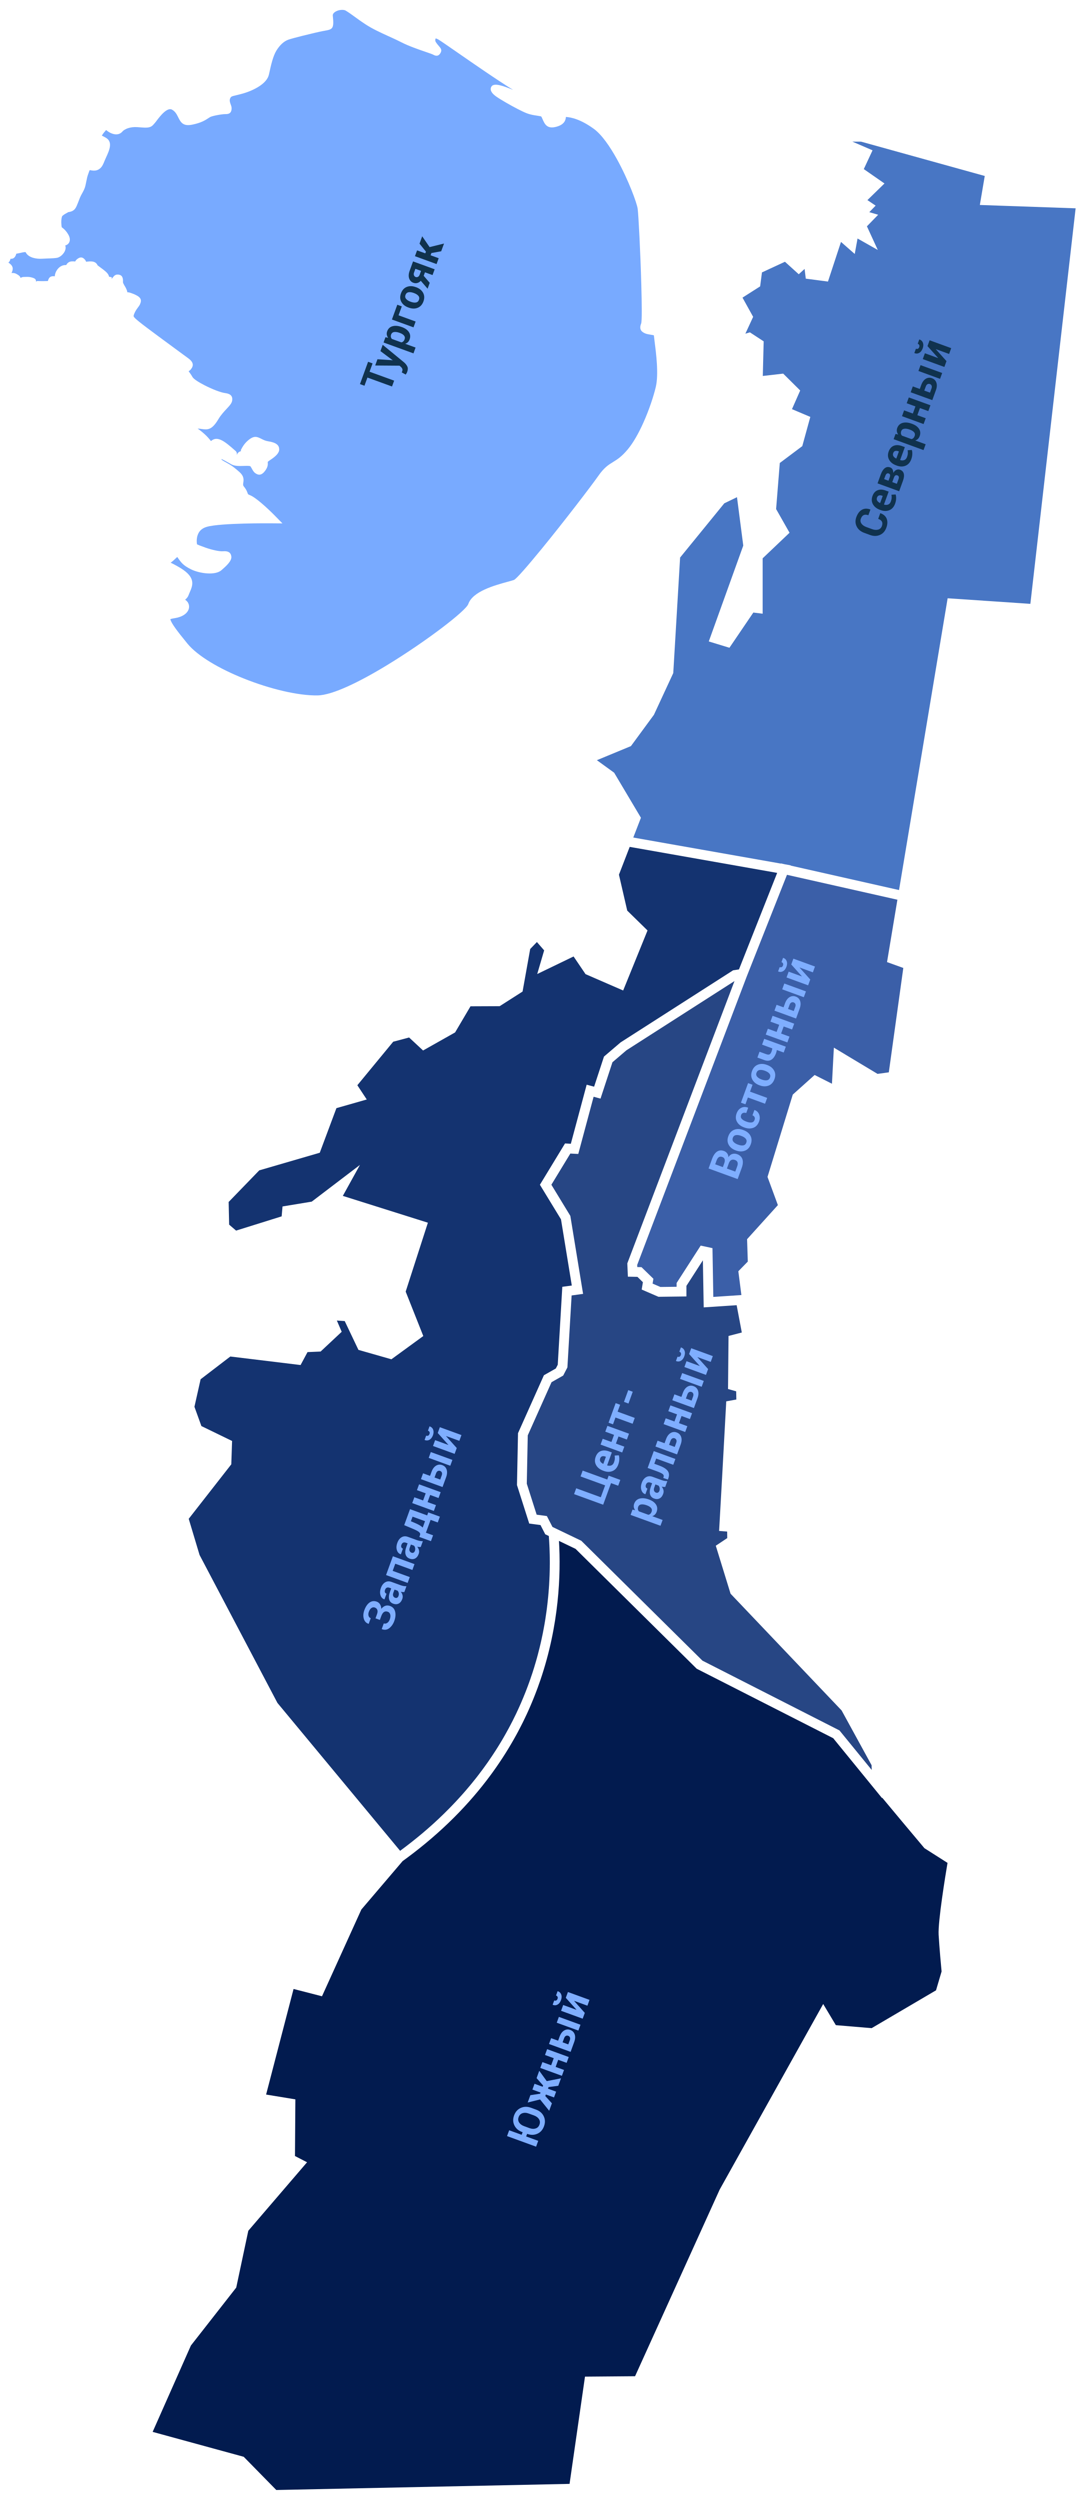 <?xml version="1.0" encoding="UTF-8"?>
<!DOCTYPE svg PUBLIC "-//W3C//DTD SVG 1.1//EN" "http://www.w3.org/Graphics/SVG/1.1/DTD/svg11.dtd">
<!-- Creator: CorelDRAW 2018 (64-Bit) -->
<svg xmlns="http://www.w3.org/2000/svg" xml:space="preserve" width="347px" height="800px" version="1.1" style="shape-rendering:geometricPrecision; text-rendering:geometricPrecision; image-rendering:optimizeQuality; fill-rule:evenodd; clip-rule:evenodd"
viewBox="0 0 347 799.49"
 xmlns:xlink="http://www.w3.org/1999/xlink">
 <defs>
  <style type="text/css">
   <![CDATA[
    .fil3 {fill:#021B4F}
    .fil5 {fill:#143370}
    .fil8 {fill:#274684}
    .fil7 {fill:#3B5FA8}
    .fil2 {fill:#4876C4}
    .fil0 {fill:#78AAFF}
    .fil1 {fill:#10324E;fill-rule:nonzero}
    .fil6 {fill:#7FAEFF;fill-rule:nonzero}
    .fil4 {fill:#7FAEFF;fill-rule:nonzero}
   ]]>
  </style>
 </defs>
 <g id="Слой_x0020_1">
  <g id="_1965466938544">
   <path class="fil0" d="M157.33 27.42c0.83,-1.27 3.87,-0.17 6.93,1.1 -5.45,-3.39 -12.54,-8.31 -17.68,-11.87 -3.13,-2.17 -5.53,-3.83 -6.29,-4.28 -0.37,-0.21 -0.63,-0.31 -0.82,-0.32 -0.01,0 0,0 0,-0.01l0 -0.01c-0.03,0.03 -0.05,0.1 -0.08,0.19 -0.06,0.22 -0.07,0.45 -0.03,0.64 0.09,0.41 0.74,1.17 1.12,1.61 0.65,0.76 1.08,1.27 0.51,2.26l0 0c-0.54,0.93 -1.28,1.11 -2.38,0.48l0 0c-0.21,-0.12 -1.18,-0.46 -2.44,-0.89 -2.24,-0.77 -5.35,-1.84 -7.73,-3.06 -1.35,-0.69 -2.67,-1.29 -3.99,-1.89 -2.6,-1.18 -5.22,-2.38 -7.43,-3.83 -1.61,-1.06 -2.71,-1.86 -3.65,-2.55 -0.91,-0.66 -1.66,-1.22 -2.7,-1.84 -0.37,-0.23 -0.96,-0.29 -1.59,-0.22 -0.53,0.05 -1.06,0.21 -1.52,0.45 -0.39,0.21 -0.71,0.47 -0.89,0.76 -0.11,0.19 -0.17,0.4 -0.14,0.64 0.47,4.27 -0.08,4.36 -2.79,4.84l-0.33 0.06 0 0c-0.97,0.17 -3.85,0.84 -6.52,1.51 -2.06,0.51 -3.94,1.02 -4.63,1.27 -0.67,0.25 -1.35,0.66 -2,1.26 -0.64,0.59 -1.26,1.35 -1.84,2.31 -1.07,1.8 -1.72,4.78 -2.17,6.84l-0.17 0.75c-0.32,1.43 -1.51,2.71 -3.13,3.76 -1.63,1.06 -3.77,1.94 -5.8,2.46 -0.75,0.2 -1.28,0.32 -1.72,0.43 -1.3,0.3 -1.56,0.36 -1.83,1.17 -0.18,0.56 0.08,1.25 0.25,1.73 0.17,0.47 0.31,0.84 0.29,1.31l0 0.01c-0.04,1.18 -0.57,1.82 -2,1.77 -0.52,-0.01 -1.66,0.14 -2.79,0.36 -0.91,0.18 -1.74,0.4 -2.08,0.58 -0.16,0.09 -0.36,0.22 -0.58,0.37 -1,0.65 -2.28,1.49 -5.17,2.07 -3,0.6 -3.69,-0.77 -4.58,-2.57 -0.38,-0.75 -0.83,-1.64 -1.85,-2.22 -1.58,-0.9 -3.88,2.11 -4.96,3.53l0 0.01c-0.22,0.29 -0.4,0.53 -0.58,0.73l-0.06 0.07c-0.67,0.78 -0.99,1.15 -2.02,1.34 -0.66,0.11 -1.41,0.06 -2.85,-0.05l-0.65 -0.05c-1.17,-0.08 -2.13,0.07 -2.9,0.31 -1.05,0.34 -1.66,0.81 -1.86,1.07l-0.13 0.15 0 -0.01c-0.68,0.74 -1.66,0.93 -2.68,0.7 -0.71,-0.16 -1.48,-0.54 -2.13,-1.05l0 0c-0.1,-0.07 -0.2,-0.16 -0.3,-0.25l-0.18 0.21c-0.33,0.37 -0.78,0.89 -1.19,1.58 0.16,0.09 0.31,0.16 0.46,0.24 0.22,0.11 0.44,0.22 0.78,0.42 2.4,1.35 1.15,4.06 0.11,6.33 -0.16,0.36 -0.32,0.7 -0.48,1.09 -0.43,1.1 -0.78,1.87 -1.47,2.45l0 0c-0.81,0.68 -1.75,0.84 -3.18,0.52 -0.13,-0.03 -0.18,0.12 -0.27,0.37 -0.08,0.23 -0.16,0.48 -0.27,0.76 -0.34,0.86 -0.5,1.71 -0.66,2.53 -0.1,0.48 -0.19,0.94 -0.3,1.41 -0.24,0.93 -0.62,1.62 -1.03,2.36 -0.26,0.46 -0.52,0.94 -0.72,1.44l-0.14 0.36c-0.43,1.13 -0.5,1.32 -0.94,2.34 -0.65,1.48 -1.63,1.68 -2.5,1.86 -0.1,0.02 -0.04,-0.06 -0.12,-0.01l0 0c-0.18,0.13 -0.4,0.25 -0.65,0.38 -0.32,0.17 -0.7,0.37 -1.29,0.88 -0.23,0.42 -0.33,1.29 -0.31,2.15 0.02,0.67 0.08,1.25 0.16,1.47 0.56,0.37 1.17,0.98 1.63,1.61 0.29,0.41 0.55,0.84 0.72,1.25l0 0c0.28,0.7 0.32,1.4 0,2 -0.13,0.24 -0.31,0.45 -0.53,0.61 -0.22,0.17 -0.47,0.27 -0.73,0.35 0.04,0.08 0.07,0.17 0.09,0.25l0 0c0.16,0.62 -0.06,1.42 -0.51,2.08 -0.34,0.49 -0.84,1 -1.38,1.3 -0.2,0.11 -0.4,0.2 -0.6,0.26 -0.66,0.18 -1.93,0.22 -3.21,0.26 -0.6,0.02 -1.21,0.04 -1.81,0.08 -0.98,0.07 -2.04,-0.05 -2.91,-0.31 -1.06,-0.33 -1.92,-0.91 -2.29,-1.72 -0.14,-0.31 -1.86,0.27 -3.03,0.42 -0.03,0.1 -0.06,0.22 -0.1,0.33 -0.36,1.02 -0.98,1.38 -1.75,1.29 -0.14,0.63 -0.38,0.98 -0.69,1.23l0.15 0.1c1.58,1.06 1.4,2.13 0.85,3.24 0.52,-0.05 1.03,-0.01 1.51,0.25 0.94,0.49 1.31,0.9 1.38,1.31 0.24,-0.12 0.55,-0.29 0.94,-0.3 0.83,-0.03 1.61,-0.06 2.12,0.04 1.65,0.32 1.96,0.74 1.87,1.47 0.11,-0.1 0.28,-0.22 0.56,-0.21 1.18,0.06 2.53,0.03 3.26,0 0.27,-0.84 0.54,-1.55 1.75,-1.55 0.17,0 0.31,0.02 0.46,0.06 0.01,-0.16 0.03,-0.34 0.07,-0.53 0.18,-0.84 0.59,-1.56 1.1,-2.08 0.64,-0.66 1.47,-1.03 2.27,-1.01 0.07,0 0.16,0 0.25,-0.01 0.12,-0.32 0.37,-0.6 0.74,-0.86 0.54,-0.37 1.35,-0.37 2.11,-0.27 0.12,-0.26 0.32,-0.52 0.64,-0.78l0.01 0c1.04,-0.83 1.82,-0.61 2.49,0.23l0.01 -0.01c0.17,0.22 0.27,0.43 0.34,0.64l0.06 -0.01c1.38,-0.16 2.96,-0.34 3.62,1.16 0,0.02 0.6,0.44 1.22,0.91 0.96,0.71 1.92,1.44 2.26,2.17 0.09,0.2 0.15,0.39 0.19,0.57 0.25,0.03 0.5,0.08 0.75,0.12 0.28,0.04 -0.13,0.78 0.2,0.43 0.05,-0.05 0.13,-0.15 0.2,-0.25 0.44,-0.56 0.82,-1.06 1.74,-1 1.07,0.08 1.67,0.71 1.56,2.37 -0.02,0.29 0.26,0.77 0.53,1.23 0.37,0.62 0.73,1.23 0.87,2.03 0.02,0.11 0.28,-0.01 0.73,0.13 0.51,0.17 1.1,0.36 1.75,0.66 1.93,0.89 2.19,1.74 1.55,3.14 -0.17,0.35 -0.38,0.63 -0.65,0.99 -0.28,0.38 -0.65,0.87 -0.98,1.56 -0.34,0.72 -0.45,1.1 -0.36,1.31 0.17,0.37 0.79,0.9 1.77,1.7 1.8,1.49 10.01,7.5 13.86,10.33l1.87 1.37c1.7,1.26 1.68,2.32 0.89,3.39 -0.24,0.32 -0.51,0.54 -0.81,0.74 0.35,0.47 0.79,1.05 1.23,1.83 0.37,0.67 2.03,1.71 3.97,2.7 2.42,1.24 5.14,2.28 6.44,2.44 1.83,0.22 2.47,1.01 2.31,2.34 -0.11,0.92 -0.84,1.69 -1.79,2.71 -0.8,0.86 -1.83,1.96 -2.61,3.27 -2.15,3.64 -3.52,3.45 -5.47,3.17 -0.37,-0.06 -0.77,-0.12 -1.18,-0.1 0.15,0.1 0.3,0.21 0.45,0.31 1.18,0.86 2.32,1.92 2.93,2.62l0.23 0.27c0.28,0.32 0.49,0.55 0.62,0.8 1.01,-0.91 2.1,-0.99 3.62,-0.19 1.06,0.56 2.38,1.64 4.28,3.33 0.46,0.41 0.44,0.97 0.38,1.33 0.17,-0.52 0.47,-1 1.3,-1.27 0.2,-0.08 -0.1,-0.14 0.04,-0.42 0.44,-0.84 1.01,-1.94 2.29,-3.03 1.96,-1.66 2.9,-1.18 4.42,-0.4l0.01 0c0.5,0.25 1.13,0.57 2.01,0.7 2.36,0.36 3.51,1.13 3.51,2.57l0.01 0c0,1.09 -0.95,2.14 -2.82,3.37 -0.86,0.57 -0.86,0.65 -0.85,0.75 0.04,0.68 0.09,1.44 -0.78,2.66 -1.13,1.57 -2.16,1.61 -3.2,0.85 -0.51,-0.36 -0.79,-0.86 -1.09,-1.41l0 0c-0.2,-0.35 -0.42,-0.76 -0.53,-0.82 -0.28,-0.15 -1.23,-0.12 -2.19,-0.09 -1.38,0.04 -2.77,0.08 -3.81,-0.49l-0.26 -0.15 -0.01 0c-1,-0.57 -2.89,-1.62 -2.94,-1.55 -0.28,0.33 2.35,1.35 3.97,2.65 0.68,0.55 1.3,1.05 1.79,1.5 1.52,1.39 1.36,2.44 1.2,3.55 -0.05,0.34 -0.11,0.69 0.21,1.09 0.81,0.99 1.04,1.68 1.23,2.22 0.06,0.19 0.1,0.3 0.66,0.51 2.44,0.93 7.8,6.35 7.81,6.37l2.64 2.69 -3.76 -0.03c-0.05,0 -16.02,-0.14 -20.42,1.12 -1.35,0.38 -2.15,1.09 -2.61,1.88 -0.77,1.33 -0.7,2.92 -0.56,3.69 0.02,0.1 1.21,0.56 2.68,1.08 2.1,0.75 4.55,1.28 5.67,1.18 1.77,-0.16 2.54,0.54 2.65,1.75 0.12,1.4 -1.74,3.04 -2.94,4.1l-0.26 0.22 0 0c-0.95,0.84 -2.69,1.13 -4.52,1.01 -1.78,-0.11 -3.78,-0.6 -5.19,-1.3 -2.55,-1.28 -3.12,-2.09 -4.41,-3.96 -0.15,0.13 -0.32,0.29 -0.5,0.46 -0.47,0.45 -1,0.94 -1.61,1.38 0.86,0.41 1.92,0.96 3.17,1.72 4.98,3.06 3.91,5.53 2.9,7.83 -0.12,0.29 -0.25,0.57 -0.33,0.81 -0.19,0.56 -0.59,1.05 -1.11,1.49 0.13,0.08 0.25,0.17 0.36,0.27 0.5,0.44 0.79,0.99 0.88,1.58 0.09,0.59 -0.03,1.19 -0.37,1.75 -0.57,0.99 -1.91,1.91 -3.99,2.26 -1.07,0.18 -1.64,0.3 -1.61,0.41 0.29,1.21 1.99,3.53 5.43,7.73 3.3,4.04 10.32,8.11 18.08,11.21 8.31,3.33 17.39,5.52 23.63,5.41 4.81,-0.08 13.57,-4.41 22.35,-9.76 12.67,-7.73 25.14,-17.34 25.88,-19.48 1.4,-4.05 8.37,-5.96 12.54,-7.11 0.82,-0.22 1.52,-0.41 2.05,-0.59 0.76,-0.26 4.41,-4.49 8.81,-9.85 7.21,-8.79 16.14,-20.48 18.21,-23.44 1.89,-2.73 3.29,-3.58 4.84,-4.53 1.25,-0.77 2.62,-1.61 4.61,-3.99 1.81,-2.17 3.51,-5.25 4.96,-8.47 1.89,-4.2 3.32,-8.59 4.01,-11.52 0.95,-4.09 0.09,-10.79 -0.38,-14.43 -0.12,-0.94 -0.21,-1.71 -0.24,-2.06 -0.01,-0.04 -0.66,-0.15 -1.23,-0.24 -0.53,-0.09 -1.04,-0.17 -1.51,-0.36 -1.35,-0.54 -2.03,-1.42 -1.33,-3.19 0.27,-0.66 0.22,-6.12 0.04,-12.65 -0.27,-9.99 -0.9,-22.23 -1.16,-24.09 -0.25,-1.83 -2.95,-9.18 -6.62,-15.83 -2.28,-4.12 -4.89,-7.9 -7.45,-9.75 -4.17,-3.02 -7.23,-3.69 -8.91,-3.78 -0.04,1.13 -0.62,2.4 -2.74,3.05 -3.27,1.02 -4.02,-0.71 -4.78,-2.46 -0.12,-0.26 -0.23,-0.53 -0.34,-0.7 -0.06,-0.1 -0.68,-0.19 -1.48,-0.32 -0.94,-0.14 -2.03,-0.3 -3.26,-0.78 -1.33,-0.51 -4.14,-1.97 -6.55,-3.37 -1.21,-0.7 -2.32,-1.38 -3.1,-1.92 -1.42,-0.99 -2.13,-2.03 -1.68,-3.03l0.12 -0.22z"/>
   <path class="fil1" d="M119.27 116.04l-0.97 2.66 7.87 2.86 -0.68 1.87 -7.87 -2.86 -0.95 2.62 -1.44 -0.53 2.6 -7.14 1.44 0.52zm6 -1.04l0.41 0.06 0.01 -0.04 -3.91 -2.92 0.73 -2.01 6.93 5.7c0.42,0.38 0.74,0.8 0.96,1.26 0.21,0.46 0.2,1.02 -0.05,1.7 -0.05,0.15 -0.12,0.29 -0.19,0.42 -0.08,0.12 -0.17,0.27 -0.29,0.45l-1.28 -0.71c0.03,-0.06 0.06,-0.11 0.09,-0.17 0.03,-0.06 0.05,-0.12 0.07,-0.17 0.11,-0.31 0.13,-0.57 0.03,-0.79 -0.09,-0.22 -0.23,-0.42 -0.42,-0.59l-0.46 -0.42 -7.8 -0.06 0.73 -2 4.44 0.29zm3.43 -10.57c1.02,0.38 1.76,0.91 2.21,1.61 0.45,0.7 0.52,1.48 0.21,2.32 -0.13,0.37 -0.31,0.66 -0.55,0.9 -0.24,0.23 -0.52,0.4 -0.86,0.5l3.32 1.21 -0.67 1.86 -9.58 -3.48 0.61 -1.69 0.86 0.19c-0.23,-0.31 -0.37,-0.64 -0.43,-0.99 -0.06,-0.35 -0.02,-0.71 0.12,-1.1 0.31,-0.85 0.89,-1.4 1.73,-1.62 0.84,-0.23 1.81,-0.15 2.9,0.25l0.13 0.04zm-0.81 1.82c-0.65,-0.23 -1.22,-0.32 -1.71,-0.25 -0.48,0.07 -0.8,0.33 -0.97,0.78 -0.1,0.28 -0.13,0.54 -0.08,0.78 0.04,0.24 0.15,0.46 0.32,0.65l3.03 1.1c0.23,-0.04 0.44,-0.14 0.61,-0.31 0.18,-0.16 0.32,-0.38 0.42,-0.67 0.17,-0.45 0.11,-0.85 -0.17,-1.19 -0.27,-0.34 -0.71,-0.62 -1.32,-0.84l-0.13 -0.05zm0.73 -8.46l-1.04 2.86 5.47 1.99 -0.68 1.86 -6.91 -2.51 1.72 -4.73 1.44 0.53zm2.08 0.35c-1.03,-0.37 -1.77,-0.97 -2.22,-1.78 -0.45,-0.82 -0.49,-1.74 -0.12,-2.75 0.38,-1.03 1,-1.71 1.86,-2.05 0.87,-0.34 1.82,-0.32 2.86,0.06l0.13 0.04c1.04,0.38 1.78,0.98 2.23,1.79 0.44,0.82 0.48,1.74 0.11,2.76 -0.38,1.02 -0.99,1.7 -1.86,2.04 -0.86,0.34 -1.81,0.32 -2.85,-0.06l-0.14 -0.05zm0.81 -1.81c0.63,0.23 1.18,0.3 1.64,0.22 0.46,-0.08 0.79,-0.37 0.96,-0.86 0.18,-0.49 0.12,-0.91 -0.18,-1.27 -0.31,-0.37 -0.77,-0.66 -1.4,-0.89l-0.13 -0.05c-0.62,-0.22 -1.16,-0.29 -1.63,-0.21 -0.47,0.09 -0.79,0.38 -0.97,0.86 -0.17,0.48 -0.11,0.91 0.2,1.27 0.31,0.37 0.77,0.66 1.38,0.88l0.13 0.05zm0.71 -12.93l6.92 2.52 -0.68 1.85 -2.42 -0.88 -0.41 1.12 1.93 2.24 -0.68 1.89 -2.18 -2.53c-0.34,0.36 -0.71,0.59 -1.12,0.7 -0.42,0.11 -0.83,0.09 -1.25,-0.07 -0.67,-0.24 -1.12,-0.71 -1.36,-1.4 -0.23,-0.69 -0.18,-1.49 0.15,-2.4l1.1 -3.04zm0.84 4.99c0.24,0.09 0.48,0.08 0.73,-0.05 0.24,-0.12 0.42,-0.35 0.55,-0.69l0.44 -1.22 -1.81 -0.66 -0.43 1.19c-0.13,0.35 -0.13,0.66 -0.01,0.92 0.12,0.25 0.29,0.43 0.53,0.51zm5.04 -7.67l-0.26 0.72 2.59 0.94 -0.68 1.87 -6.92 -2.52 0.68 -1.86 2.63 0.95 0.21 -0.55 -2.06 -2.55 0.86 -2.36 2.37 3.46 4.62 -1.14 -0.91 2.48 -3.13 0.56z"/>
  </g>
  <g id="_1965466935888">
   <path class="fil2" d="M287.79 284.58l15.56 -93.38 26.48 1.79 14.49 -126.58 -30.66 -1.07 1.57 -9.28 -39.58 -10.98 -2.79 -0.01 6.45 2.78 -2.8 6.01 6.62 4.6 -5.46 5.32 2.63 1.77 -2.03 2.09 2.84 0.83 -3.6 3.7 3.48 7.57 -6.48 -3.67 -0.9 4.95 -4.4 -3.86 -4.17 12.69 -7.1 -0.93 -0.38 -3.12 -1.87 1.71 -4.42 -4 -7.36 3.41 -0.58 4.47 -5.65 3.6 3.41 6.15 -2.49 5.39 1.45 -0.43 4.41 2.88 -0.28 11.08 6.53 -0.75 5.44 5.4 -2.63 5.97 5.87 2.48 -2.57 9.35 -7.2 5.4 -1.18 14.74 4.3 7.58 -8.61 8.19 0 17.72 -2.98 -0.37 -7.65 11.27 -6.61 -2.02 11.04 -30.68 -2.01 -15.49 -4.07 1.97 -14.14 17.35 -2.19 36.97c-2.06,4.45 -4.13,8.9 -6.19,13.35 -2.45,3.34 -4.91,6.68 -7.36,10.02l-10.9 4.51 5.53 4.01c2.86,4.8 5.71,9.61 8.57,14.41l-2.45 6.33 13.91 2.46 33.33 5.88 0.02 -0.06 1.2 0.27 0.04 0.01 0 0 1.9 0.34 -0.03 0.08 34.7 7.83z"/>
   <path class="fil1" d="M281.78 163.98l0.04 0c1,0.34 1.67,0.93 2.01,1.75 0.33,0.83 0.3,1.79 -0.1,2.89 -0.41,1.12 -1.09,1.89 -2.06,2.31 -0.97,0.43 -2.02,0.43 -3.16,0.02l-1.85 -0.68c-1.13,-0.41 -1.94,-1.08 -2.41,-2.01 -0.48,-0.94 -0.52,-1.94 -0.13,-3.03 0.42,-1.14 1.01,-1.92 1.8,-2.36 0.79,-0.44 1.68,-0.46 2.68,-0.08l0.03 0.03 -0.66 1.81c-0.59,-0.22 -1.09,-0.23 -1.49,-0.05 -0.39,0.18 -0.7,0.57 -0.92,1.17 -0.2,0.56 -0.14,1.08 0.2,1.56 0.33,0.47 0.86,0.84 1.57,1.1l1.86 0.68c0.72,0.26 1.36,0.3 1.93,0.14 0.57,-0.17 0.96,-0.54 1.18,-1.13 0.2,-0.56 0.21,-1.03 0.02,-1.41 -0.19,-0.38 -0.59,-0.68 -1.2,-0.9l0.66 -1.81zm4.75 -3.04c-0.38,1.03 -0.99,1.72 -1.83,2.07 -0.85,0.35 -1.77,0.35 -2.76,-0.02l-0.26 -0.09c-1.04,-0.38 -1.78,-0.97 -2.24,-1.77 -0.45,-0.8 -0.5,-1.7 -0.14,-2.68 0.34,-0.93 0.89,-1.54 1.64,-1.82 0.74,-0.3 1.6,-0.27 2.56,0.09l0.97 0.35 -1.5 4.12 0.03 0.03c0.48,0.15 0.92,0.14 1.31,-0.01 0.38,-0.15 0.67,-0.48 0.86,-0.99 0.15,-0.41 0.24,-0.78 0.26,-1.11 0.02,-0.32 0,-0.67 -0.07,-1.04l1.34 -0.09c0.12,0.36 0.18,0.8 0.16,1.33 -0.02,0.53 -0.13,1.07 -0.33,1.63zm-5.79 -1.97c-0.13,0.38 -0.11,0.72 0.07,1.01 0.19,0.3 0.48,0.54 0.89,0.74l0.04 0 0.83 -2.27 -0.14 -0.06c-0.41,-0.14 -0.75,-0.18 -1.05,-0.09 -0.29,0.08 -0.5,0.31 -0.64,0.67zm7.09 -2.02l-6.92 -2.52 1.05 -2.89c0.34,-0.92 0.76,-1.58 1.27,-1.97 0.51,-0.4 1.09,-0.48 1.73,-0.24 0.32,0.11 0.57,0.32 0.74,0.63 0.18,0.31 0.25,0.68 0.24,1.13 0.3,-0.49 0.63,-0.82 1.01,-0.98 0.39,-0.17 0.77,-0.18 1.15,-0.05 0.65,0.24 1.05,0.66 1.21,1.27 0.15,0.61 0.06,1.37 -0.27,2.28l-1.21 3.34zm-2.21 -2.92l1.47 0.54 0.53 -1.47c0.12,-0.33 0.15,-0.6 0.08,-0.8 -0.06,-0.2 -0.21,-0.35 -0.45,-0.43 -0.24,-0.09 -0.45,-0.08 -0.63,0.02 -0.18,0.11 -0.34,0.33 -0.46,0.68l-0.54 1.46zm-1.21 -0.44l0.39 -1.07c0.13,-0.35 0.16,-0.62 0.11,-0.83 -0.05,-0.2 -0.19,-0.34 -0.41,-0.42 -0.25,-0.1 -0.46,-0.08 -0.65,0.06 -0.18,0.13 -0.33,0.37 -0.46,0.73l-0.37 1.02 1.39 0.51zm7.3 -6.88c-0.38,1.03 -0.99,1.72 -1.83,2.07 -0.85,0.35 -1.77,0.34 -2.76,-0.02l-0.26 -0.1c-1.03,-0.37 -1.78,-0.96 -2.23,-1.77 -0.46,-0.8 -0.51,-1.69 -0.15,-2.68 0.34,-0.92 0.89,-1.53 1.64,-1.82 0.74,-0.29 1.6,-0.26 2.57,0.09l0.96 0.35 -1.5 4.12 0.03 0.04c0.49,0.14 0.92,0.13 1.31,-0.02 0.39,-0.15 0.67,-0.48 0.86,-0.98 0.15,-0.42 0.24,-0.79 0.26,-1.11 0.02,-0.33 0,-0.68 -0.06,-1.05l1.33 -0.09c0.13,0.36 0.18,0.81 0.16,1.34 -0.02,0.53 -0.13,1.07 -0.33,1.63zm-5.79 -1.97c-0.13,0.37 -0.11,0.71 0.07,1 0.19,0.3 0.49,0.55 0.9,0.75l0.03 0 0.83 -2.28 -0.14 -0.05c-0.4,-0.15 -0.75,-0.18 -1.05,-0.1 -0.29,0.08 -0.5,0.31 -0.64,0.68zm6.06 -9.36c1.02,0.37 1.76,0.91 2.21,1.61 0.45,0.7 0.52,1.47 0.21,2.32 -0.13,0.36 -0.32,0.66 -0.55,0.89 -0.24,0.24 -0.53,0.4 -0.86,0.51l3.32 1.21 -0.68 1.86 -9.57 -3.49 0.61 -1.68 0.86 0.19c-0.23,-0.31 -0.38,-0.65 -0.43,-0.99 -0.06,-0.35 -0.02,-0.71 0.11,-1.1 0.32,-0.86 0.9,-1.4 1.73,-1.63 0.85,-0.23 1.81,-0.14 2.9,0.25l0.14 0.05zm-0.82 1.82c-0.65,-0.24 -1.22,-0.32 -1.7,-0.25 -0.48,0.07 -0.81,0.33 -0.97,0.77 -0.1,0.29 -0.13,0.55 -0.09,0.79 0.04,0.24 0.15,0.45 0.32,0.65l3.03 1.1c0.24,-0.04 0.45,-0.15 0.62,-0.31 0.18,-0.16 0.31,-0.39 0.42,-0.67 0.16,-0.46 0.11,-0.85 -0.17,-1.19 -0.28,-0.34 -0.72,-0.62 -1.32,-0.84l-0.14 -0.05zm6.68 -7.76l-0.68 1.87 -2.68 -0.98 -0.83 2.28 2.68 0.98 -0.68 1.86 -6.91 -2.52 0.67 -1.86 2.8 1.02 0.83 -2.28 -2.8 -1.02 0.68 -1.86 6.92 2.51zm-3.4 -5.22l0.47 -1.3c0.34,-0.93 0.82,-1.58 1.44,-1.96 0.63,-0.38 1.28,-0.44 1.98,-0.18 0.7,0.25 1.17,0.72 1.41,1.41 0.24,0.7 0.19,1.51 -0.15,2.43l-1.15 3.17 -6.92 -2.51 0.68 -1.88 2.24 0.82zm7.16 -5.11l-0.68 1.87 -6.92 -2.52 0.68 -1.86 6.92 2.51zm-5.73 5.63l1.83 0.66 0.47 -1.3c0.14,-0.38 0.15,-0.69 0.05,-0.94 -0.1,-0.25 -0.29,-0.42 -0.55,-0.52 -0.26,-0.09 -0.52,-0.08 -0.76,0.05 -0.24,0.12 -0.43,0.37 -0.56,0.75l-0.48 1.3zm1.03 -14.24l0.68 -1.86 6.91 2.52 -0.67 1.86 -4.22 -1.54 -0.02 0.04 3.4 3.79 -0.68 1.87 -6.91 -2.52 0.68 -1.87 4.2 1.54 0.02 -0.04 -3.39 -3.79zm-2.63 -2.12l0.04 0c0.55,0.18 0.92,0.53 1.12,1.05 0.2,0.53 0.18,1.12 -0.07,1.8 -0.25,0.67 -0.61,1.15 -1.1,1.43 -0.49,0.27 -1,0.3 -1.53,0.08l-0.04 -0.03 0.5 -1.36c0.22,0.08 0.43,0.08 0.62,0.01 0.2,-0.08 0.34,-0.26 0.44,-0.53 0.1,-0.27 0.1,-0.5 0,-0.68 -0.09,-0.19 -0.25,-0.32 -0.48,-0.4l0.5 -1.37z"/>
  </g>
  <g id="_1965466935728">
   <path class="fil3" d="M184.24 495.41l-5.31 -2.55c0.64,10.75 0.06,26.88 -5.95,44.54 -0.11,0.3 -0.21,0.6 -0.32,0.9l0 0c-0.1,0.3 -0.21,0.6 -0.32,0.9l0 0.01c-0.1,0.3 -0.21,0.6 -0.32,0.9l-0.01 0c-0.11,0.3 -0.22,0.6 -0.33,0.9l-0.01 0.01c-0.11,0.3 -0.23,0.6 -0.34,0.9l-0.01 0.01c-0.11,0.3 -0.23,0.6 -0.35,0.9l-0.01 0.02c-0.12,0.3 -0.24,0.6 -0.36,0.9l-0.01 0.01c-0.12,0.3 -0.25,0.6 -0.37,0.9l-0.01 0.02c-0.12,0.3 -0.25,0.6 -0.38,0.9l-0.01 0.02c-0.13,0.3 -0.26,0.6 -0.39,0.9l-0.01 0.02c-0.13,0.3 -0.27,0.6 -0.4,0.9l-0.01 0.02c-0.14,0.3 -0.28,0.6 -0.41,0.9 -0.15,0.3 -0.29,0.61 -0.44,0.92l-0.01 0.03c-0.14,0.29 -0.28,0.59 -0.43,0.89l-0.01 0.03c-0.15,0.3 -0.3,0.6 -0.44,0.9l-0.02 0.03c-0.15,0.3 -0.3,0.59 -0.45,0.89l-0.02 0.04c-0.15,0.29 -0.3,0.59 -0.46,0.89l0 0c-0.1,0.2 -0.2,0.39 -0.31,0.59l-0.17 0.34 -0.02 0.03c-0.16,0.3 -0.32,0.6 -0.48,0.89 -2.2,4.02 -4.72,8.06 -7.61,12.06l0 0c-0.21,0.29 -0.42,0.57 -0.63,0.86l-0.05 0.07c-6.8,9.22 -15.61,18.27 -26.96,26.65l-0.06 0.04c-0.38,0.28 -0.76,0.56 -1.14,0.83l-13.22 15.51 -12.6 27.76 -9.1 -2.34 -8.79 33.79 9.37 1.54 -0.13 18.13 3.87 2 -18.81 21.92 -3.86 18.18 -14.51 18.54 -12.25 27.64 29.15 7.97 10.43 10.63 93.88 -1.96 4.94 -34.32 16.03 -0.13 27.08 -59.72 0.06 -0.11 33.08 -59.29 4.05 6.77 11.46 0.96 20.61 -12.11 1.78 -6.03c-0.14,-1.42 -0.71,-7.62 -0.95,-11.77 -0.23,-4.24 2.17,-18.96 2.85,-22.98l-7.39 -4.7c-4.55,-5.41 -9.06,-10.79 -13.54,-16.19l0 0.2 -15.17 -18.6 -0.48 -0.6 -43.71 -22.24 -38.78 -38.36z"/>
   <path class="fil4" d="M171.61 674.86c1.14,0.42 1.96,1.12 2.44,2.11 0.48,0.99 0.51,2.07 0.09,3.22 -0.42,1.15 -1.13,1.95 -2.13,2.39 -1.01,0.45 -2.09,0.46 -3.23,0.05l-0.04 -0.02 -0.31 0.84 3.86 1.4 -0.68 1.87 -9.3 -3.39 0.68 -1.86 4 1.45 0.31 -0.83 -0.19 -0.07c-1.14,-0.41 -1.95,-1.12 -2.44,-2.1 -0.49,-0.99 -0.52,-2.05 -0.11,-3.2 0.42,-1.15 1.14,-1.96 2.15,-2.41 1.01,-0.45 2.09,-0.47 3.22,-0.06l1.68 0.61zm-2.37 1.25c-0.72,-0.27 -1.38,-0.3 -1.98,-0.11 -0.59,0.2 -1.01,0.61 -1.24,1.25 -0.23,0.63 -0.18,1.21 0.16,1.73 0.34,0.52 0.87,0.91 1.59,1.17l1.69 0.62c0.74,0.27 1.4,0.31 1.99,0.12 0.6,-0.18 1.01,-0.59 1.24,-1.23 0.23,-0.64 0.18,-1.22 -0.15,-1.74 -0.34,-0.53 -0.87,-0.93 -1.61,-1.2l-1.69 -0.61zm6.36 -8.47l-0.18 0.52 2.6 0.95 -0.67 1.85 -2.61 -0.94 -0.18 0.5 2.11 2.32 -0.87 2.39 -2.93 -3.63 -3.95 0.99 0.86 -2.35 3.12 -0.47 0.14 -0.37 -2.61 -0.95 0.68 -1.86 2.6 0.95 0.15 -0.39 -2.09 -2.37 0.85 -2.35 2.4 3.31 4.56 -0.9 -0.87 2.39 -3.11 0.41zm6.46 -9.61l-0.68 1.86 -2.69 -0.97 -0.82 2.27 2.68 0.98 -0.68 1.87 -6.92 -2.52 0.68 -1.87 2.8 1.02 0.83 -2.27 -2.8 -1.02 0.68 -1.87 6.92 2.52zm-3.4 -5.23l0.47 -1.3c0.34,-0.92 0.82,-1.58 1.44,-1.95 0.63,-0.38 1.28,-0.44 1.98,-0.19 0.7,0.26 1.17,0.73 1.41,1.42 0.24,0.69 0.19,1.5 -0.15,2.43l-1.15 3.17 -6.92 -2.52 0.68 -1.87 2.24 0.81zm7.16 -5.1l-0.68 1.86 -6.92 -2.51 0.68 -1.87 6.92 2.52zm-5.73 5.62l1.82 0.67 0.48 -1.3c0.14,-0.38 0.15,-0.69 0.05,-0.94 -0.1,-0.25 -0.29,-0.43 -0.56,-0.52 -0.26,-0.1 -0.51,-0.08 -0.75,0.04 -0.24,0.13 -0.43,0.38 -0.56,0.76l-0.48 1.29zm1.03 -14.24l0.68 -1.86 6.91 2.52 -0.67 1.86 -4.22 -1.54 -0.02 0.04 3.4 3.8 -0.68 1.86 -6.91 -2.52 0.67 -1.86 4.21 1.53 0.02 -0.04 -3.39 -3.79zm-2.63 -2.11l0.04 0c0.55,0.17 0.92,0.52 1.12,1.05 0.2,0.52 0.18,1.12 -0.07,1.79 -0.25,0.68 -0.61,1.16 -1.1,1.43 -0.49,0.28 -1,0.3 -1.53,0.08l-0.04 -0.03 0.5 -1.36c0.22,0.09 0.43,0.09 0.62,0.01 0.2,-0.08 0.34,-0.25 0.44,-0.53 0.1,-0.27 0.1,-0.5 0,-0.68 -0.09,-0.18 -0.26,-0.31 -0.48,-0.39l0.5 -1.37z"/>
  </g>
  <g id="_1965466936560">
   <path class="fil5" d="M202.77 270.97l-1.2 -0.21 -3.44 8.9 2.65 11.49 6.5 6.36 -7.8 19.21 -12.04 -5.23 -3.83 -5.66 -11.64 5.62 2.22 -7.57 -2.32 -2.67 -2.15 2.23 -2.44 13.62 -7.33 4.68 -9.34 0.04 -4.93 8.36 -10.25 5.78 -4.47 -4.16 -5.09 1.35 -11.48 13.93 3.01 4.56 -9.71 2.77 -5.33 14.27 -19.37 5.64 -9.8 10.12 0.16 7.25 2.22 1.91 14.59 -4.56 0.28 -3.17 9.35 -1.54 15.43 -11.75 -5.48 9.91 27.23 8.58 -7.11 22.05 5.64 14.22 -10.21 7.44 -10.55 -3.01 -4.39 -9.22 -2.52 -0.17 1.55 3.6 -6.75 6.32 -4.19 0.18 -2.22 4.14 -22.49 -2.73 -9.51 7.28 -1.98 8.81 2.23 6.17 9.82 4.77 -0.25 7.47 -13.63 17.44 3.47 11.57 24.93 47.35 39.27 47.33c2.55,-1.88 4.96,-3.79 7.26,-5.72l0.02 -0.02c0.24,-0.21 0.48,-0.41 0.72,-0.62l0.27 -0.23c0.28,-0.24 0.56,-0.49 0.84,-0.73l0.11 -0.1c0.25,-0.22 0.51,-0.45 0.76,-0.67l0.2 -0.18c0.23,-0.2 0.45,-0.4 0.67,-0.6l0.28 -0.26c0.23,-0.21 0.45,-0.42 0.68,-0.63l0.23 -0.21c0.2,-0.19 0.41,-0.39 0.61,-0.58l0.31 -0.3c0.18,-0.17 0.36,-0.34 0.54,-0.51l0.36 -0.35c0.18,-0.18 0.37,-0.36 0.55,-0.54l0.31 -0.31c0.19,-0.18 0.37,-0.37 0.56,-0.56l0.31 -0.31c0.19,-0.19 0.37,-0.37 0.55,-0.56l0.29 -0.3c0.18,-0.19 0.36,-0.37 0.54,-0.56l0.3 -0.32c0.17,-0.17 0.33,-0.34 0.49,-0.51l0.34 -0.37c0.17,-0.18 0.33,-0.35 0.49,-0.53l0.3 -0.33c0.17,-0.18 0.34,-0.37 0.51,-0.56l0.29 -0.32 0.48 -0.54 0.29 -0.33c0.16,-0.19 0.32,-0.37 0.48,-0.55l0.3 -0.35 0.42 -0.5 0.33 -0.39c0.15,-0.17 0.29,-0.35 0.44,-0.52l0.28 -0.34c0.15,-0.18 0.3,-0.37 0.45,-0.55l0.28 -0.35 0.42 -0.52 0.29 -0.36 0.41 -0.52 0.3 -0.39 0.36 -0.47 0.33 -0.44 0.35 -0.46 0.32 -0.42 0.34 -0.47 0.31 -0.42 0.35 -0.49 0.29 -0.4 0.36 -0.5 0.26 -0.37 0.37 -0.54 0.25 -0.37c0.12,-0.16 0.23,-0.33 0.34,-0.5l0.28 -0.41 0.32 -0.48 0.28 -0.43 0.3 -0.46 0.29 -0.44 0.29 -0.46 0.28 -0.44 0.28 -0.45 0.27 -0.44 0.3 -0.49 0.22 -0.36 0.32 -0.53 0.24 -0.41 0.28 -0.48 0.23 -0.4 0.29 -0.51 0.22 -0.39 0.28 -0.5 0.23 -0.42 0.26 -0.47 0.23 -0.42 0.25 -0.47 0.24 -0.45 0.22 -0.43 0.26 -0.5 0.21 -0.4 0.23 -0.46 0.22 -0.45 0.24 -0.49 0.19 -0.38 0.24 -0.49 0.2 -0.42 0.24 -0.53 0.16 -0.33 0.22 -0.49 0.21 -0.46 0.17 -0.38 0.21 -0.47 0.21 -0.47 0.19 -0.45 0.15 -0.36 0.22 -0.52 0.19 -0.44c0.06,-0.14 0.12,-0.28 0.17,-0.43l0.18 -0.44 0.19 -0.46 0.01 -0.03c0.11,-0.26 0.21,-0.53 0.32,-0.8l0 -0.01c0.09,-0.24 0.18,-0.47 0.27,-0.7l0.07 -0.19c0.08,-0.2 0.15,-0.39 0.22,-0.58l0.11 -0.29 0.01 -0.04c0.11,-0.28 0.21,-0.56 0.31,-0.84l0.01 -0.03c0.1,-0.28 0.2,-0.57 0.3,-0.85l0.01 -0.01c0.1,-0.29 0.2,-0.58 0.29,-0.87 0.1,-0.28 0.2,-0.56 0.29,-0.85l0.01 -0.02c0.09,-0.28 0.18,-0.55 0.27,-0.82l0.01 -0.05 0.11 -0.34 0.16 -0.51 0.01 -0.02c0.08,-0.26 0.16,-0.52 0.24,-0.77l0 -0.03 0.15 -0.5 0.11 -0.36 0.14 -0.48 0.11 -0.36 0.14 -0.51 0.1 -0.34 0.12 -0.44 0.11 -0.42 0.11 -0.39 0.11 -0.45 0.1 -0.38 0.12 -0.48 0.08 -0.31 0.13 -0.51 0.09 -0.38 0.1 -0.42 0.1 -0.41 0.1 -0.44 0.09 -0.38 0.09 -0.43 0.09 -0.38 0.09 -0.45 0.08 -0.38 0.09 -0.4 0.08 -0.41 0.09 -0.44 0.06 -0.34 0.09 -0.45 0.07 -0.39 0.07 -0.37 0.08 -0.43 0.07 -0.38 0.07 -0.41 0.07 -0.41 0.06 -0.35 0.07 -0.44 0.06 -0.37 0.05 -0.33 0.07 -0.49 0.04 -0.26 0.07 -0.49 0.05 -0.33 0.06 -0.42 0.04 -0.32 0.07 -0.49 0.02 -0.19 0.07 -0.53 0.04 -0.37 0.05 -0.37 0.04 -0.4 0.04 -0.34 0.04 -0.41 0.04 -0.34 0 -0.04 0.07 -0.65 0.01 -0.08 0.06 -0.66 0 -0.06 0.01 -0.08 0.06 -0.63 0.05 -0.7 0 -0.01 0.06 -0.7 0 -0.01 0.04 -0.68 0.01 -0.03 0.04 -0.66c0.02,-0.4 0.04,-0.79 0.06,-1.19l0.01 -0.17 0.01 -0.09 0.02 -0.58 0 -0.05 0.03 -0.58 0 -0.04 0.02 -0.52 0 -0.17 0.02 -0.53 0 -0.11 0.01 -0.43 0.01 -0.27 0 -0.38 0.01 -0.23 0 -0.39 0 -0.29 0.01 -0.36 0 -0.21 0 -0.45 0 -0.2 0 -0.34 -0.01 -0.28 0 -0.39 0 -0.17 -0.01 -0.47 0 -0.11 -0.01 -0.47 0 -0.12 -0.02 -0.47 0 -0.13 -0.01 -0.37 -0.01 -0.3 -0.01 -0.24 -0.01 -0.3 -0.01 -0.31 -0.01 -0.19 -0.02 -0.38 0 -0.14 -0.03 -0.45 0 -0.01 -0.02 -0.5 -0.01 -0.07 -0.02 -0.44 -0.01 -0.13 -0.03 -0.36 0 -0.05 -0.03 -0.39 0 -0.11 -0.01 -0.15 -0.03 -0.34 0 -0.01 -1.14 -0.54 -1.52 -2.96 -3.61 -0.48c-1.31,-4.1 -2.62,-8.21 -3.92,-12.31 0.11,-5.54 0.22,-11.08 0.33,-16.61 2.76,-6.18 5.53,-12.36 8.29,-18.54l3.81 -2.16 0.62 -1.2 1.46 -24.94 3.04 -0.41 -3.46 -21.18 -6.75 -11.07 8.04 -13.22 1.86 0.1 5.07 -18.9 2.38 0.64 3.16 -9.64 5.32 -4.54c12,-7.7 24.01,-15.38 36.02,-23.07l1.87 -0.28 12.23 -30.89 -46.01 -8.12z"/>
   <path class="fil6" d="M120.66 516.38c0.22,-0.59 0.26,-1.06 0.13,-1.43 -0.13,-0.36 -0.4,-0.62 -0.81,-0.77 -0.36,-0.13 -0.71,-0.08 -1.06,0.14 -0.35,0.23 -0.64,0.64 -0.85,1.23 -0.17,0.46 -0.2,0.89 -0.09,1.28 0.11,0.39 0.35,0.64 0.7,0.77l-0.66 1.81 -0.04 -0.01c-0.78,-0.25 -1.29,-0.8 -1.53,-1.65 -0.23,-0.84 -0.17,-1.75 0.18,-2.72 0.41,-1.14 0.97,-1.95 1.67,-2.45 0.7,-0.49 1.48,-0.58 2.33,-0.27 0.43,0.16 0.77,0.44 1.02,0.84 0.25,0.41 0.39,0.89 0.41,1.45 0.39,-0.48 0.81,-0.8 1.29,-0.97 0.47,-0.16 0.97,-0.14 1.51,0.05 0.85,0.32 1.4,0.91 1.62,1.8 0.23,0.88 0.14,1.89 -0.27,3.03 -0.36,0.98 -0.9,1.74 -1.61,2.29 -0.72,0.54 -1.51,0.64 -2.37,0.3l-0.04 -0.02 0.66 -1.81c0.36,0.13 0.73,0.08 1.1,-0.16 0.36,-0.24 0.64,-0.61 0.82,-1.12 0.22,-0.61 0.27,-1.13 0.15,-1.57 -0.12,-0.44 -0.37,-0.74 -0.76,-0.88 -0.49,-0.18 -0.91,-0.15 -1.25,0.08 -0.34,0.23 -0.62,0.65 -0.85,1.27l-0.46 1.26 -1.4 -0.51 0.46 -1.26zm8.77 -7.15c-0.18,0.01 -0.37,0.01 -0.56,0 -0.2,-0.02 -0.39,-0.05 -0.58,-0.09 0.27,0.31 0.46,0.67 0.56,1.06 0.11,0.4 0.08,0.81 -0.07,1.25 -0.27,0.72 -0.66,1.21 -1.17,1.47 -0.52,0.26 -1.1,0.27 -1.74,0.03 -0.68,-0.24 -1.11,-0.7 -1.29,-1.35 -0.19,-0.66 -0.09,-1.49 0.27,-2.49l0.38 -1.05 -0.55 -0.2c-0.33,-0.12 -0.62,-0.13 -0.87,-0.02 -0.24,0.11 -0.43,0.34 -0.55,0.68 -0.11,0.3 -0.13,0.56 -0.04,0.78 0.09,0.22 0.26,0.37 0.51,0.46l-0.65 1.8 -0.04 0c-0.6,-0.18 -1.01,-0.62 -1.24,-1.31 -0.22,-0.7 -0.18,-1.48 0.14,-2.35 0.3,-0.83 0.75,-1.42 1.36,-1.79 0.6,-0.36 1.29,-0.4 2.07,-0.11l2.86 1.04c0.33,0.12 0.64,0.2 0.94,0.26 0.3,0.05 0.62,0.08 0.94,0.07l-0.68 1.86zm-1.87 1.26c0.12,-0.33 0.15,-0.65 0.08,-0.96 -0.07,-0.32 -0.2,-0.56 -0.37,-0.73l-0.98 -0.36 -0.39 1.05c-0.14,0.4 -0.15,0.73 -0.03,1.01 0.12,0.27 0.33,0.46 0.61,0.56 0.24,0.09 0.45,0.08 0.64,-0.02 0.2,-0.1 0.35,-0.29 0.44,-0.55zm5.12 -10.2l-0.67 1.87 -5.48 -2 -0.83 2.29 5.47 1.99 -0.68 1.87 -6.91 -2.52 2.19 -6.02 6.91 2.52zm2 -5.48c-0.18,0.01 -0.37,0.01 -0.56,-0.01 -0.2,-0.01 -0.39,-0.04 -0.58,-0.08 0.27,0.31 0.46,0.67 0.56,1.06 0.11,0.4 0.08,0.81 -0.07,1.25 -0.27,0.72 -0.66,1.21 -1.17,1.47 -0.52,0.25 -1.1,0.27 -1.74,0.03 -0.68,-0.25 -1.11,-0.7 -1.29,-1.36 -0.19,-0.65 -0.1,-1.48 0.27,-2.48l0.38 -1.05 -0.55 -0.2c-0.33,-0.12 -0.62,-0.13 -0.87,-0.02 -0.24,0.11 -0.43,0.33 -0.56,0.68 -0.11,0.3 -0.12,0.56 -0.03,0.78 0.09,0.22 0.26,0.37 0.51,0.46l-0.65 1.8 -0.04 0c-0.6,-0.18 -1.01,-0.62 -1.24,-1.32 -0.22,-0.69 -0.18,-1.47 0.14,-2.34 0.3,-0.83 0.75,-1.43 1.36,-1.79 0.6,-0.36 1.29,-0.4 2.07,-0.11l2.86 1.04c0.32,0.11 0.64,0.2 0.94,0.25 0.3,0.06 0.62,0.09 0.94,0.08l-0.68 1.86zm-1.87 1.25c0.12,-0.32 0.14,-0.64 0.07,-0.95 -0.06,-0.32 -0.19,-0.56 -0.37,-0.73l-0.98 -0.36 -0.38 1.05c-0.14,0.4 -0.15,0.73 -0.03,1 0.12,0.28 0.33,0.47 0.61,0.57 0.24,0.09 0.45,0.08 0.64,-0.02 0.2,-0.1 0.34,-0.29 0.44,-0.56zm1.58 -4.91l0 -0.01 0.07 -0.2c0.12,-0.33 0,-0.64 -0.35,-0.93 -0.35,-0.29 -1,-0.62 -1.94,-1.02l-2.78 -1.17 1.86 -5.12 5.49 2 0.35 -0.96 3.72 1.36 -0.68 1.86 -2.29 -0.83 -1.5 4.11 2.29 0.83 -0.68 1.87 -3.72 -1.35 0.16 -0.44zm-1.54 -4.02c0.56,0.24 1.04,0.47 1.45,0.71 0.41,0.24 0.75,0.49 1.02,0.75l0.74 -2.04 -3.99 -1.45 -0.54 1.47 1.32 0.56zm8.21 -9.86l-0.68 1.87 -2.68 -0.98 -0.83 2.28 2.69 0.97 -0.68 1.87 -6.92 -2.52 0.68 -1.86 2.8 1.02 0.83 -2.28 -2.8 -1.02 0.68 -1.86 6.91 2.51zm-3.4 -5.22l0.48 -1.3c0.33,-0.93 0.82,-1.58 1.44,-1.96 0.62,-0.38 1.28,-0.44 1.97,-0.19 0.71,0.26 1.18,0.73 1.42,1.42 0.23,0.69 0.18,1.5 -0.15,2.43l-1.16 3.17 -6.91 -2.52 0.68 -1.87 2.23 0.82zm7.16 -5.11l-0.68 1.87 -6.91 -2.52 0.68 -1.86 6.91 2.51zm-5.72 5.63l1.82 0.66 0.47 -1.3c0.14,-0.38 0.16,-0.69 0.05,-0.94 -0.1,-0.25 -0.28,-0.42 -0.55,-0.52 -0.26,-0.09 -0.51,-0.08 -0.75,0.04 -0.24,0.13 -0.43,0.38 -0.57,0.76l-0.47 1.3zm1.03 -14.24l0.67 -1.86 6.92 2.52 -0.68 1.85 -4.22 -1.53 -0.02 0.04 3.41 3.79 -0.68 1.87 -6.92 -2.52 0.68 -1.87 4.21 1.53 0.02 -0.03 -3.39 -3.79zm-2.64 -2.12l0.04 0c0.55,0.18 0.93,0.53 1.13,1.05 0.19,0.53 0.17,1.12 -0.07,1.8 -0.25,0.67 -0.62,1.15 -1.11,1.43 -0.49,0.27 -1,0.3 -1.53,0.08l-0.03 -0.03 0.49 -1.36c0.23,0.08 0.44,0.08 0.63,0.01 0.19,-0.08 0.34,-0.26 0.44,-0.54 0.1,-0.26 0.1,-0.49 0,-0.67 -0.1,-0.19 -0.26,-0.32 -0.49,-0.4l0.5 -1.37z"/>
  </g>
  <g id="_1965466934960">
   <path class="fil7" d="M286.34 293.26l0 0 0.93 -5.59 -35.35 -7.97 -12.86 32.48 -35.09 92.37 0.03 0.68 1.35 0.03 3.81 3.71 -0.26 1.55 2.5 1.08 5.19 -0.06 0 -1.21 7.71 -11.97 3.77 0.81 0.27 15.61 8.65 -0.57 0.34 -0.03 -0.98 -7.61 3.03 -3.1 -0.23 -7.16 9.86 -10.91 -3.32 -9.02c2.7,-8.78 5.4,-17.56 8.09,-26.35l6.99 -6.27 5.55 2.8 0.61 -11.55 13.98 8.4 3.61 -0.5 4.64 -33.4 -5.21 -1.88 2.39 -14.37z"/>
   <path class="fil4" d="M236.13 377.07l-9.31 -3.39 1.11 -3.05c0.4,-1.09 0.92,-1.87 1.57,-2.33 0.66,-0.45 1.4,-0.53 2.25,-0.22 0.42,0.15 0.76,0.4 1.02,0.75 0.26,0.34 0.39,0.76 0.41,1.25 0.31,-0.55 0.72,-0.89 1.23,-1.04 0.5,-0.15 1.02,-0.13 1.55,0.06 0.89,0.33 1.45,0.87 1.7,1.62 0.24,0.76 0.17,1.67 -0.22,2.75l-1.31 3.6zm-3.44 -3.36l2.68 0.97 0.63 -1.73c0.18,-0.49 0.21,-0.91 0.09,-1.25 -0.12,-0.34 -0.39,-0.58 -0.81,-0.74 -0.45,-0.16 -0.85,-0.16 -1.18,0.01 -0.34,0.17 -0.6,0.51 -0.79,1.02l-0.62 1.72zm-1.29 -0.47l0.45 -1.25c0.18,-0.5 0.22,-0.92 0.11,-1.26 -0.1,-0.35 -0.35,-0.59 -0.74,-0.73 -0.44,-0.16 -0.8,-0.14 -1.11,0.06 -0.3,0.19 -0.55,0.56 -0.74,1.1l-0.43 1.18 2.46 0.9zm4.08 -5.36c-1.03,-0.38 -1.77,-0.97 -2.22,-1.79 -0.45,-0.81 -0.49,-1.73 -0.11,-2.75 0.37,-1.02 0.99,-1.7 1.86,-2.04 0.86,-0.35 1.81,-0.33 2.85,0.05l0.13 0.05c1.04,0.38 1.78,0.97 2.23,1.79 0.44,0.82 0.48,1.73 0.11,2.75 -0.37,1.02 -0.99,1.7 -1.86,2.04 -0.86,0.34 -1.81,0.32 -2.85,-0.05l-0.14 -0.05zm0.81 -1.82c0.63,0.23 1.18,0.31 1.64,0.23 0.47,-0.09 0.79,-0.38 0.97,-0.87 0.17,-0.48 0.11,-0.91 -0.19,-1.27 -0.3,-0.36 -0.77,-0.66 -1.4,-0.88l-0.13 -0.05c-0.62,-0.23 -1.16,-0.3 -1.63,-0.21 -0.46,0.08 -0.79,0.37 -0.96,0.85 -0.18,0.49 -0.11,0.91 0.19,1.27 0.31,0.37 0.77,0.66 1.38,0.89l0.13 0.04zm5.26 -7.94c0.12,-0.32 0.12,-0.62 -0.01,-0.88 -0.12,-0.26 -0.34,-0.45 -0.67,-0.57l0.62 -1.7 0.05 0c0.7,0.24 1.19,0.71 1.47,1.42 0.27,0.71 0.26,1.46 -0.02,2.25 -0.38,1.02 -0.99,1.7 -1.85,2.02 -0.86,0.31 -1.79,0.29 -2.81,-0.08l-0.19 -0.07c-1.02,-0.37 -1.75,-0.95 -2.21,-1.75 -0.46,-0.79 -0.5,-1.7 -0.13,-2.72 0.31,-0.84 0.8,-1.43 1.47,-1.77 0.68,-0.34 1.41,-0.36 2.19,-0.05l0.04 0.02 -0.62 1.7c-0.36,-0.13 -0.69,-0.14 -1,-0.04 -0.3,0.11 -0.52,0.33 -0.64,0.66 -0.17,0.49 -0.11,0.9 0.21,1.24 0.31,0.34 0.77,0.62 1.37,0.84l0.19 0.07c0.61,0.23 1.15,0.3 1.6,0.24 0.45,-0.06 0.77,-0.34 0.94,-0.83zm-0.65 -11.24l-0.81 2.21 5.49 2 -0.68 1.87 -5.49 -2 -0.79 2.18 -1.43 -0.52 2.28 -6.26 1.43 0.52zm2.17 0.16c-1.03,-0.38 -1.77,-0.97 -2.22,-1.79 -0.45,-0.81 -0.49,-1.73 -0.12,-2.75 0.37,-1.02 0.99,-1.7 1.86,-2.04 0.87,-0.34 1.82,-0.33 2.85,0.05l0.14 0.05c1.04,0.38 1.78,0.98 2.22,1.79 0.45,0.82 0.48,1.73 0.11,2.75 -0.37,1.02 -0.99,1.71 -1.85,2.05 -0.87,0.33 -1.82,0.32 -2.86,-0.06l-0.13 -0.05zm0.81 -1.81c0.63,0.23 1.18,0.3 1.64,0.22 0.46,-0.09 0.78,-0.37 0.96,-0.87 0.18,-0.48 0.11,-0.9 -0.19,-1.26 -0.3,-0.37 -0.77,-0.66 -1.39,-0.89l-0.14 -0.05c-0.61,-0.22 -1.15,-0.29 -1.62,-0.21 -0.47,0.09 -0.79,0.37 -0.97,0.86 -0.18,0.48 -0.11,0.9 0.2,1.27 0.31,0.36 0.76,0.66 1.38,0.88l0.13 0.05zm7.67 -10.53l-0.68 1.87 -2.2 -0.8c-0.02,0.17 -0.05,0.34 -0.1,0.51 -0.04,0.17 -0.09,0.33 -0.14,0.47 -0.38,1.02 -0.88,1.73 -1.51,2.12 -0.64,0.4 -1.41,0.43 -2.3,0.1l-2.17 -0.79 0.68 -1.86 2.17 0.79c0.46,0.16 0.81,0.18 1.06,0.04 0.24,-0.13 0.45,-0.44 0.63,-0.92 0.06,-0.16 0.1,-0.32 0.14,-0.48 0.04,-0.16 0.08,-0.33 0.1,-0.5l-3.28 -1.2 0.68 -1.86 6.92 2.51zm2.68 -7.36l-0.68 1.86 -2.69 -0.97 -0.82 2.27 2.68 0.98 -0.68 1.86 -6.92 -2.51 0.68 -1.87 2.8 1.02 0.83 -2.28 -2.8 -1.01 0.68 -1.87 6.92 2.52zm-3.4 -5.23l0.47 -1.3c0.34,-0.93 0.82,-1.58 1.44,-1.96 0.63,-0.37 1.28,-0.44 1.98,-0.18 0.7,0.25 1.17,0.73 1.41,1.42 0.24,0.69 0.19,1.5 -0.15,2.43l-1.15 3.17 -6.92 -2.52 0.68 -1.87 2.24 0.81zm7.16 -5.1l-0.68 1.86 -6.92 -2.52 0.68 -1.86 6.92 2.52zm-5.73 5.62l1.83 0.66 0.47 -1.29c0.14,-0.38 0.15,-0.7 0.05,-0.95 -0.1,-0.25 -0.29,-0.42 -0.56,-0.52 -0.25,-0.09 -0.51,-0.08 -0.75,0.05 -0.24,0.12 -0.43,0.37 -0.56,0.75l-0.48 1.3zm1.03 -14.24l0.68 -1.86 6.91 2.52 -0.67 1.86 -4.22 -1.54 -0.02 0.04 3.4 3.79 -0.68 1.87 -6.91 -2.52 0.68 -1.86 4.2 1.53 0.02 -0.04 -3.39 -3.79zm-2.63 -2.11l0.04 0c0.55,0.17 0.92,0.52 1.12,1.05 0.2,0.52 0.18,1.12 -0.07,1.79 -0.25,0.68 -0.61,1.15 -1.1,1.43 -0.49,0.28 -1,0.3 -1.53,0.08l-0.04 -0.03 0.5 -1.36c0.22,0.08 0.43,0.09 0.62,0.01 0.2,-0.08 0.34,-0.26 0.44,-0.53 0.1,-0.27 0.1,-0.5 0,-0.68 -0.09,-0.18 -0.26,-0.31 -0.48,-0.4l0.5 -1.36z"/>
  </g>
  <g id="_1965466935248">
   <path class="fil8" d="M279.04 566.16l-10.32 -12.65 -43.86 -22.33 -38.78 -38.36 -0.24 -0.12 -8.99 -4.31 0 0 -1.79 -3.48 -3.27 -0.44 -3.16 -9.92 0.31 -15.46 7.61 -17.02 3.73 -2.12 1.35 -2.61 1.35 -23.03 3.67 -0.5c-1.36,-8.32 -2.72,-16.64 -4.08,-24.96l-6.07 -9.97 6.07 -9.98 2.54 0.13 4.91 -18.31 2.21 0.6 3.82 -11.64 4.47 -3.82 34.6 -22.16 -34.31 90.34 0.18 4.26 3.06 0.06 1.75 1.71 -0.39 2.35 5.36 2.32 8.96 -0.11 0 -3.39 5.27 -8.18 0.26 15.07 10.55 -0.7 1.65 8.74 -4.25 1.1 -0.16 16.98 2.61 0.74 0.05 2.62 -3.23 0.59 -1.34 24.55 -0.95 16.92 2.58 0.2 0.03 2.09 -3.67 2.44 4.73 15.36c11.85,12.45 23.7,24.9 35.55,37.36l9.59 17.51 0.04 1.53z"/>
   <path class="fil4" d="M183.77 477.89l0.68 -1.87 7.87 2.87 1.39 -3.8 -7.87 -2.86 0.68 -1.87 7.87 2.86 0.45 -1.24 3.73 1.36 -0.68 1.86 -2.29 -0.83 -2.52 6.91 -9.31 -3.39zm14.14 -9.46c-0.38,1.03 -0.99,1.72 -1.83,2.07 -0.84,0.35 -1.76,0.34 -2.76,-0.02l-0.25 -0.09c-1.04,-0.38 -1.79,-0.97 -2.24,-1.77 -0.46,-0.81 -0.51,-1.7 -0.14,-2.69 0.34,-0.92 0.88,-1.53 1.63,-1.82 0.75,-0.29 1.6,-0.26 2.57,0.09l0.96 0.35 -1.5 4.12 0.04 0.04c0.48,0.14 0.91,0.14 1.3,-0.01 0.39,-0.16 0.68,-0.49 0.86,-0.99 0.15,-0.42 0.24,-0.79 0.26,-1.11 0.02,-0.33 0,-0.67 -0.06,-1.05l1.33 -0.09c0.13,0.36 0.18,0.81 0.16,1.34 -0.02,0.53 -0.13,1.07 -0.33,1.63zm-5.78 -1.97c-0.14,0.37 -0.12,0.71 0.07,1.01 0.18,0.29 0.48,0.54 0.89,0.74l0.04 0 0.83 -2.28 -0.15 -0.05c-0.4,-0.15 -0.75,-0.18 -1.04,-0.1 -0.29,0.08 -0.51,0.31 -0.64,0.68zm9.22 -7.91l-0.68 1.87 -2.68 -0.98 -0.83 2.28 2.69 0.98 -0.68 1.86 -6.92 -2.52 0.68 -1.86 2.8 1.02 0.83 -2.28 -2.8 -1.02 0.68 -1.86 6.91 2.51zm-2.84 -9.26l-0.81 2.21 5.49 2 -0.68 1.87 -5.49 -2 -0.79 2.18 -1.43 -0.52 2.28 -6.26 1.43 0.52zm4.04 -4.16l-1.37 3.77 -1.44 -0.53 1.37 -3.76 1.44 0.52zm5.23 34.49c1.02,0.38 1.76,0.91 2.21,1.61 0.45,0.7 0.51,1.47 0.21,2.32 -0.14,0.37 -0.32,0.66 -0.56,0.89 -0.23,0.24 -0.52,0.41 -0.85,0.51l3.32 1.21 -0.68 1.86 -9.57 -3.48 0.61 -1.69 0.85 0.19c-0.22,-0.31 -0.37,-0.64 -0.43,-0.99 -0.05,-0.35 -0.02,-0.71 0.12,-1.1 0.32,-0.85 0.89,-1.4 1.73,-1.63 0.84,-0.22 1.81,-0.14 2.9,0.25l0.14 0.05zm-0.82 1.82c-0.65,-0.23 -1.22,-0.32 -1.7,-0.25 -0.49,0.07 -0.81,0.33 -0.97,0.78 -0.1,0.28 -0.13,0.54 -0.09,0.78 0.04,0.24 0.15,0.46 0.32,0.65l3.03 1.1c0.24,-0.04 0.44,-0.14 0.62,-0.31 0.17,-0.16 0.31,-0.38 0.42,-0.67 0.16,-0.45 0.11,-0.85 -0.17,-1.19 -0.28,-0.34 -0.72,-0.62 -1.32,-0.84l-0.14 -0.05zm5.99 -5.85c-0.19,0.01 -0.37,0 -0.57,-0.01 -0.19,-0.02 -0.38,-0.05 -0.57,-0.09 0.27,0.31 0.45,0.67 0.56,1.06 0.11,0.4 0.08,0.82 -0.08,1.25 -0.26,0.72 -0.65,1.22 -1.17,1.47 -0.51,0.26 -1.09,0.27 -1.74,0.03 -0.67,-0.24 -1.1,-0.7 -1.29,-1.35 -0.18,-0.66 -0.09,-1.49 0.28,-2.49l0.38 -1.05 -0.55 -0.2c-0.33,-0.12 -0.63,-0.13 -0.87,-0.02 -0.25,0.11 -0.43,0.34 -0.56,0.68 -0.11,0.3 -0.12,0.56 -0.03,0.78 0.08,0.22 0.25,0.37 0.51,0.47l-0.65 1.79 -0.05 0c-0.59,-0.18 -1,-0.62 -1.23,-1.31 -0.23,-0.7 -0.18,-1.48 0.13,-2.35 0.3,-0.83 0.76,-1.42 1.36,-1.78 0.61,-0.36 1.3,-0.4 2.08,-0.12l2.86 1.04c0.32,0.12 0.63,0.2 0.94,0.26 0.3,0.05 0.61,0.08 0.93,0.07l-0.67 1.87zm-1.87 1.25c0.12,-0.33 0.14,-0.64 0.07,-0.96 -0.07,-0.32 -0.19,-0.56 -0.37,-0.73l-0.98 -0.36 -0.38 1.05c-0.14,0.4 -0.16,0.74 -0.03,1.01 0.12,0.27 0.32,0.46 0.61,0.57 0.23,0.08 0.45,0.07 0.64,-0.03 0.19,-0.1 0.34,-0.28 0.44,-0.55zm-1.8 -12.72l6.92 2.52 -0.68 1.86 -5.47 -1.99 -0.6 1.66 1.5 0.55c1.36,0.5 2.29,1.07 2.78,1.72 0.49,0.65 0.55,1.48 0.18,2.49l-0.11 0.3 -1.48 -0.51 0.07 -0.21c0.16,-0.42 0.08,-0.76 -0.22,-1.02 -0.3,-0.25 -0.94,-0.56 -1.9,-0.91l-2.95 -1.07 1.96 -5.39zm3.45 -2.52l0.48 -1.3c0.34,-0.92 0.82,-1.58 1.44,-1.95 0.62,-0.38 1.28,-0.44 1.97,-0.19 0.71,0.26 1.18,0.73 1.42,1.42 0.24,0.69 0.19,1.5 -0.15,2.43l-1.16 3.17 -6.91 -2.52 0.68 -1.87 2.23 0.81zm1.44 0.52l1.82 0.67 0.47 -1.3c0.14,-0.38 0.16,-0.69 0.05,-0.94 -0.1,-0.25 -0.28,-0.43 -0.55,-0.53 -0.26,-0.09 -0.51,-0.08 -0.75,0.05 -0.24,0.12 -0.43,0.38 -0.57,0.76l-0.47 1.29zm7.36 -10.12l-0.68 1.87 -2.68 -0.98 -0.83 2.28 2.68 0.98 -0.68 1.86 -6.91 -2.52 0.67 -1.86 2.8 1.02 0.83 -2.28 -2.8 -1.02 0.68 -1.86 6.92 2.51zm-3.4 -5.22l0.47 -1.3c0.34,-0.93 0.82,-1.58 1.44,-1.96 0.63,-0.38 1.28,-0.44 1.98,-0.18 0.7,0.25 1.17,0.72 1.41,1.41 0.24,0.7 0.19,1.51 -0.15,2.43l-1.15 3.17 -6.92 -2.51 0.68 -1.88 2.24 0.82zm7.16 -5.11l-0.68 1.87 -6.92 -2.52 0.68 -1.86 6.92 2.51zm-5.73 5.63l1.83 0.66 0.47 -1.3c0.14,-0.37 0.15,-0.69 0.05,-0.94 -0.1,-0.25 -0.29,-0.42 -0.55,-0.52 -0.26,-0.09 -0.52,-0.08 -0.76,0.05 -0.24,0.12 -0.43,0.37 -0.56,0.75l-0.48 1.3zm1.03 -14.24l0.68 -1.86 6.91 2.52 -0.67 1.86 -4.22 -1.54 -0.02 0.04 3.4 3.79 -0.68 1.87 -6.91 -2.52 0.68 -1.87 4.2 1.54 0.02 -0.04 -3.39 -3.79zm-2.63 -2.12l0.04 0.01c0.55,0.17 0.92,0.52 1.12,1.04 0.2,0.53 0.18,1.12 -0.07,1.8 -0.25,0.67 -0.61,1.15 -1.1,1.43 -0.49,0.27 -1,0.3 -1.53,0.08l-0.04 -0.03 0.5 -1.36c0.22,0.08 0.43,0.08 0.62,0.01 0.2,-0.08 0.34,-0.26 0.44,-0.53 0.1,-0.27 0.1,-0.5 0,-0.68 -0.09,-0.18 -0.25,-0.32 -0.48,-0.4l0.5 -1.37z"/>
  </g>
 </g>
</svg>

